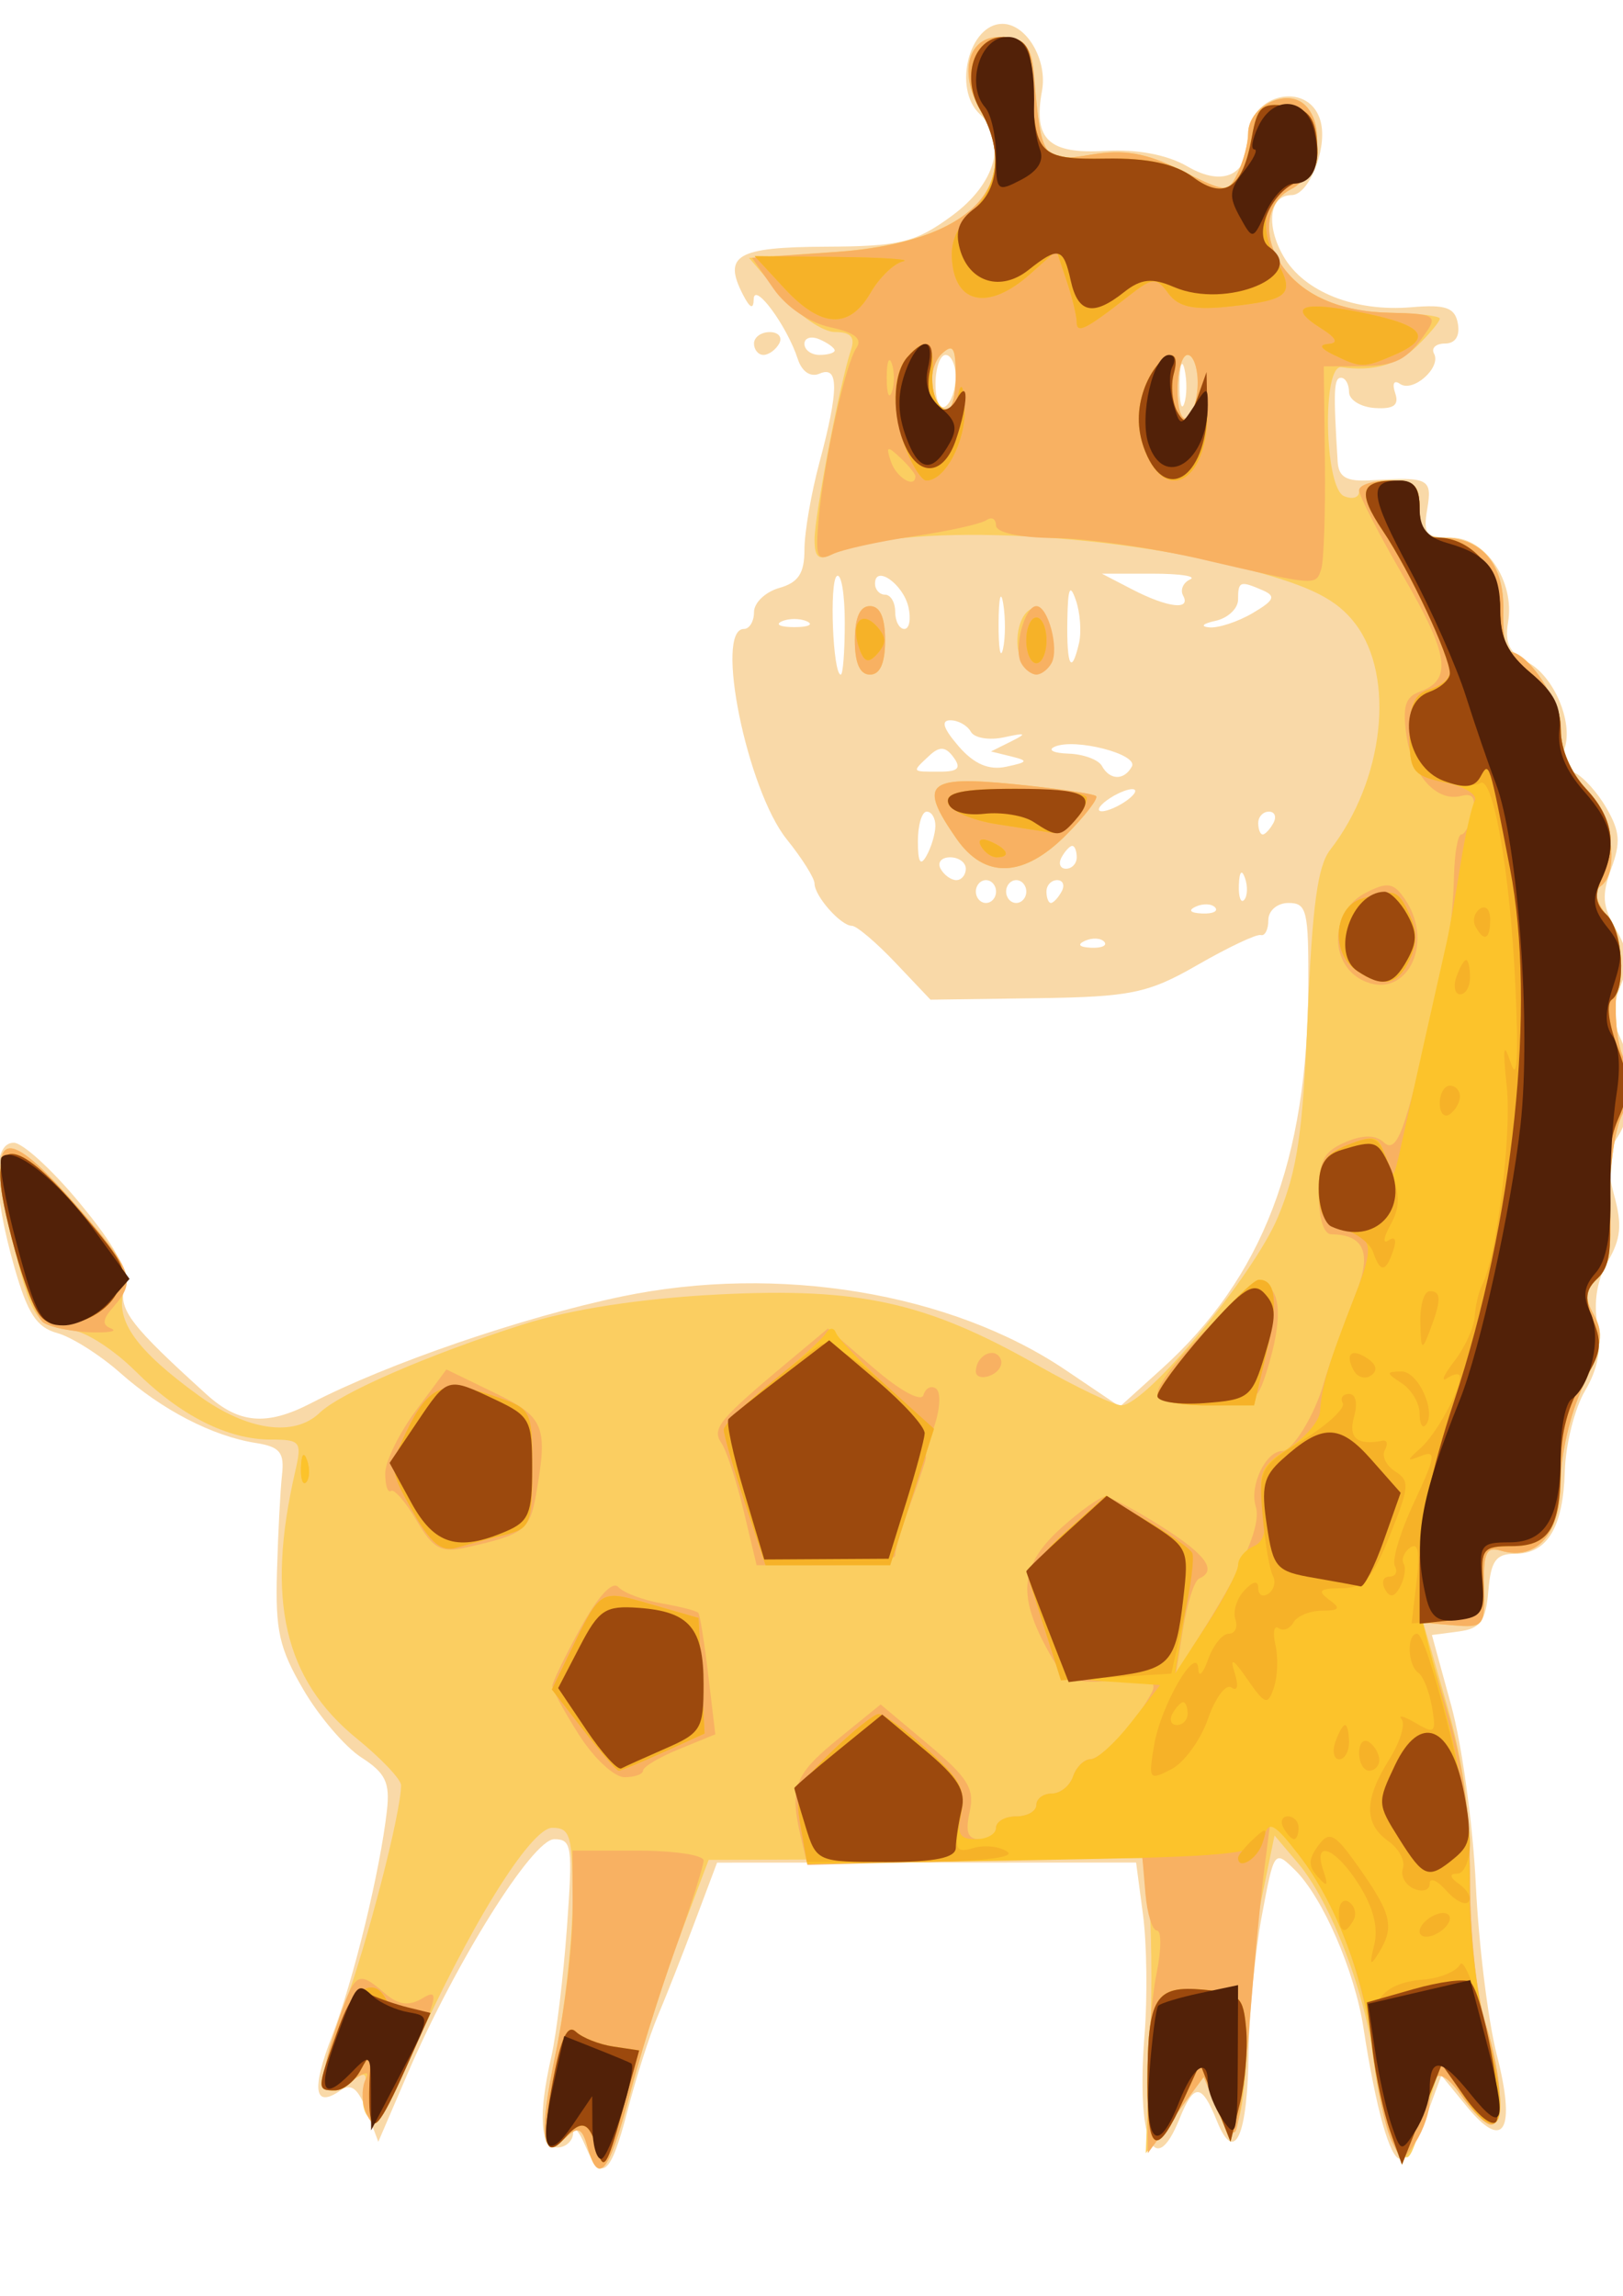 <?xml version="1.0" encoding="UTF-8" standalone="no"?>
<!-- Created with Inkscape (http://www.inkscape.org/) -->

<svg
   xmlns:dc="http://purl.org/dc/elements/1.1/"
   xmlns:cc="http://creativecommons.org/ns#"
   xmlns:rdf="http://www.w3.org/1999/02/22-rdf-syntax-ns#"
   xmlns:svg="http://www.w3.org/2000/svg"
   xmlns="http://www.w3.org/2000/svg"
   xmlns:sodipodi="http://sodipodi.sourceforge.net/DTD/sodipodi-0.dtd"
   xmlns:inkscape="http://www.inkscape.org/namespaces/inkscape"
   width="210mm"
   height="297mm"
   viewBox="0 0 210 297"
   version="1.1"
   id="svg8"
   inkscape:version="0.92.5 (0.92.5+69)"
   sodipodi:docname="girafle.svg">
  <defs
     id="defs2" />
  <sodipodi:namedview
     id="base"
     pagecolor="#ffffff"
     bordercolor="#666666"
     borderopacity="1.0"
     inkscape:pageopacity="0.0"
     inkscape:pageshadow="2"
     inkscape:zoom="1.0074671"
     inkscape:cx="400"
     inkscape:cy="364.14488"
     inkscape:document-units="mm"
     inkscape:current-layer="layer1"
     showgrid="false"
     inkscape:window-width="1299"
     inkscape:window-height="713"
     inkscape:window-x="67"
     inkscape:window-y="27"
     inkscape:window-maximized="1" />
  <g
     inkscape:label="Layer 1"
     inkscape:groupmode="layer"
     id="layer1">
    <g
       id="g1025"
       transform="matrix(1.405,0,0,1.405,-30.158,-20.326)">
      <path
         style="fill:#f9d9a8;stroke-width:0.988"
         d="m 75.32,211.935 c -0.554,-1.301 -1.036,-1.774 -1.071,-1.051 -0.035,0.723 -0.69,1.314 -1.456,1.314 -1.596,0 -1.788,-2.949 -0.546,-8.41 0.46,-2.024 1.102,-7.346 1.427,-11.827 0.545,-7.531 0.457,-8.147 -1.17,-8.147 -1.997,0 -9.117,11.377 -13.489,21.551 l -2.71,6.308 -1.069,-2.834 c -0.78,-2.069 -1.426,-2.585 -2.392,-1.909 -2.45,1.714 -2.726,-0.019 -0.799,-5.012 1.972,-5.108 4.422,-15.165 5.051,-20.732 0.293,-2.594 -0.125,-3.464 -2.354,-4.901 -1.49,-0.961 -3.89,-3.765 -5.331,-6.231 -2.235,-3.823 -2.595,-5.425 -2.44,-10.868 0.1,-3.511 0.309,-7.52 0.464,-8.907 0.233,-2.084 -0.188,-2.597 -2.427,-2.951 -3.967,-0.627 -8.6,-3.022 -12.464,-6.445 -1.87,-1.657 -4.484,-3.31 -5.808,-3.673 -1.899,-0.521 -2.731,-1.798 -3.947,-6.059 -2,-7.011 -2.022,-11.465 -0.057,-11.465 0.816,0 3.537,2.484 6.047,5.519 3.367,4.073 4.44,6.112 4.094,7.781 -0.445,2.145 0.638,3.548 7.622,9.88 2.979,2.701 5.538,2.912 9.624,0.795 7.027,-3.642 19.517,-7.927 28.636,-9.824 14.358,-2.987 30.279,-0.347 40.835,6.771 l 5.005,3.375 3.818,-3.447 c 9.339,-8.43 13.467,-19.197 13.537,-35.305 0.03,-6.933 -0.135,-7.622 -1.824,-7.622 -1.032,0 -1.857,0.701 -1.857,1.577 0,0.867 -0.313,1.487 -0.697,1.377 -0.383,-0.11 -2.995,1.124 -5.805,2.741 -4.562,2.626 -6.15,2.955 -14.86,3.075 l -9.752,0.135 -3.225,-3.401 c -1.774,-1.871 -3.58,-3.401 -4.013,-3.401 -1.021,0 -3.442,-2.74 -3.442,-3.896 0,-0.491 -1.149,-2.32 -2.554,-4.064 -3.664,-4.551 -6.684,-19.373 -3.947,-19.373 0.511,0 0.929,-0.701 0.929,-1.557 0,-0.856 1.045,-1.854 2.322,-2.217 1.768,-0.502 2.322,-1.345 2.322,-3.532 0,-1.58 0.622,-5.195 1.383,-8.033 1.793,-6.689 1.798,-8.946 0.018,-8.172 -0.836,0.363 -1.635,-0.171 -2.016,-1.347 -0.985,-3.045 -4.025,-7.172 -4.057,-5.507 -0.019,0.985 -0.341,0.847 -0.994,-0.423 -1.859,-3.616 -0.558,-4.371 7.593,-4.408 6.881,-0.031 8.287,-0.375 11.656,-2.849 4.061,-2.982 5.14,-6.941 2.554,-9.37 -2.483,-2.332 -0.978,-8.301 2.093,-8.301 2.215,0 4.174,3.319 3.646,6.175 -0.828,4.471 0.615,5.835 5.842,5.521 2.902,-0.174 5.724,0.362 7.562,1.438 3.254,1.905 5.585,0.811 5.585,-2.621 0,-4.261 5.931,-5.375 6.73,-1.265 0.485,2.498 -1.198,6.521 -2.729,6.521 -2.045,0 -2.41,2.768 -0.745,5.644 1.894,3.272 6.562,5.126 11.785,4.68 3.152,-0.269 4.005,0.031 4.269,1.503 0.206,1.153 -0.236,1.84 -1.187,1.84 -0.834,0 -1.287,0.419 -1.007,0.932 0.696,1.274 -1.943,3.617 -3.134,2.783 -0.558,-0.39 -0.742,-0.033 -0.442,0.854 0.376,1.108 -0.135,1.482 -1.867,1.369 -1.311,-0.086 -2.385,-0.747 -2.385,-1.47 -3.6e-4,-0.723 -0.334,-1.314 -0.74,-1.314 -0.665,0 -0.713,1.213 -0.309,7.702 0.092,1.48 0.811,1.877 3.138,1.733 5.253,-0.326 5.587,-0.152 5.113,2.654 -0.389,2.304 -0.119,2.628 2.192,2.628 3.176,0 5.889,4.025 5.253,7.792 -0.322,1.906 0.115,2.812 1.768,3.665 2.426,1.251 4.261,5.519 3.429,7.974 -0.302,0.892 0.088,1.848 0.899,2.2 0.789,0.343 2.12,1.809 2.96,3.259 1.253,2.165 1.333,3.165 0.443,5.597 -0.887,2.425 -0.811,3.43 0.419,5.556 1.207,2.085 1.294,3.112 0.446,5.22 -0.774,1.923 -0.783,3.203 -0.032,4.791 1.388,2.935 1.289,6.749 -0.235,9.109 -0.95,1.471 -1.03,2.797 -0.324,5.4 0.74,2.731 0.619,3.997 -0.585,6.077 -1.003,1.734 -1.328,3.715 -0.955,5.827 0.391,2.212 0.035,4.097 -1.154,6.104 -0.946,1.597 -1.78,4.911 -1.853,7.365 -0.156,5.221 -1.609,7.628 -4.604,7.628 -1.746,0 -2.204,0.641 -2.44,3.417 -0.239,2.809 -0.728,3.474 -2.744,3.738 l -2.453,0.322 1.784,6.512 c 0.981,3.581 1.999,11.003 2.261,16.491 0.262,5.489 1.127,12.514 1.923,15.612 1.8,7.009 0.677,8.987 -2.737,4.82 l -2.358,-2.879 -1.418,3.843 c -0.78,2.114 -1.842,3.843 -2.359,3.843 -0.96,0 -2.246,-4.571 -3.403,-12.09 -0.801,-5.206 -3.747,-11.995 -6.297,-14.508 -1.903,-1.875 -1.93,-1.837 -3.058,4.205 -0.626,3.354 -1.171,8.936 -1.211,12.405 -0.093,7.918 -1.283,10.576 -2.917,6.516 -1.416,-3.518 -2.112,-3.56 -3.461,-0.208 -2.337,5.807 -3.981,1.831 -3.212,-7.77 0.273,-3.41 0.209,-8.369 -0.142,-11.02 l -0.638,-4.82 -19.294,0.003 -19.294,0.003 -2.065,5.494 c -1.136,3.022 -2.668,6.914 -3.406,8.648 -0.737,1.735 -1.984,5.638 -2.77,8.673 -1.569,6.056 -2.414,6.733 -3.939,3.154 z M 123.157,101.178 c -0.309,-0.349 -1.11,-0.387 -1.78,-0.083 -0.741,0.336 -0.521,0.585 0.561,0.635 0.979,0.046 1.528,-0.203 1.219,-0.552 z m 10.216,-3.154 c -0.309,-0.349 -1.11,-0.387 -1.78,-0.083 -0.741,0.336 -0.521,0.585 0.561,0.635 0.979,0.046 1.528,-0.203 1.219,-0.552 z m -20.18,-1.467 c 0,-0.578 -0.418,-1.051 -0.929,-1.051 -0.511,0 -0.929,0.473 -0.929,1.051 0,0.578 0.418,1.051 0.929,1.051 0.511,0 0.929,-0.473 0.929,-1.051 z m 2.786,0 c 0,-0.578 -0.418,-1.051 -0.929,-1.051 -0.511,0 -0.929,0.473 -0.929,1.051 0,0.578 0.418,1.051 0.929,1.051 0.511,0 0.929,-0.473 0.929,-1.051 z m 3.251,0 c 0.316,-0.578 0.131,-1.051 -0.41,-1.051 -0.541,0 -0.984,0.473 -0.984,1.051 0,0.578 0.184,1.051 0.41,1.051 0.225,0 0.668,-0.473 0.984,-1.051 z m 16.887,-1.248 c -0.296,-0.839 -0.517,-0.59 -0.561,0.635 -0.04,1.108 0.179,1.729 0.488,1.38 0.309,-0.349 0.342,-1.256 0.073,-2.015 z m -25.71,-0.854 c 0,-0.578 -0.652,-1.051 -1.448,-1.051 -0.796,0 -1.19,0.473 -0.874,1.051 0.316,0.578 0.967,1.051 1.448,1.051 0.481,0 0.874,-0.473 0.874,-1.051 z m -2.8,-3.942 c 0.007,-0.723 -0.351,-1.314 -0.798,-1.314 -0.447,0 -0.813,1.233 -0.813,2.74 0,1.934 0.235,2.321 0.798,1.314 0.439,-0.784 0.805,-2.018 0.813,-2.74 z m 13.016,2.891 c 0,-0.578 -0.184,-1.051 -0.41,-1.051 -0.225,0 -0.668,0.473 -0.984,1.051 -0.316,0.578 -0.131,1.051 0.41,1.051 0.541,0 0.984,-0.473 0.984,-1.051 z m 18.11,-3.154 c 0.316,-0.578 0.131,-1.051 -0.41,-1.051 -0.541,0 -0.984,0.473 -0.984,1.051 0,0.578 0.184,1.051 0.41,1.051 0.225,0 0.668,-0.473 0.984,-1.051 z m -13.467,-2.103 c 0.766,-0.56 0.975,-1.019 0.464,-1.019 -0.511,0 -1.556,0.459 -2.322,1.019 -0.766,0.56 -0.975,1.019 -0.464,1.019 0.511,0 1.556,-0.459 2.322,-1.019 z m -15.991,-3.955 c -0.732,-0.998 -1.288,-1.031 -2.243,-0.134 -1.62,1.522 -1.66,1.461 0.973,1.461 1.701,0 2.008,-0.321 1.27,-1.327 z m 5.31,-0.077 -1.857,-0.457 1.857,-0.926 c 1.498,-0.747 1.375,-0.82 -0.64,-0.38 -1.373,0.3 -2.756,0.071 -3.073,-0.509 -0.317,-0.58 -1.163,-1.055 -1.881,-1.055 -0.9,0 -0.667,0.74 0.751,2.386 1.412,1.638 2.784,2.231 4.378,1.892 2.023,-0.43 2.083,-0.553 0.464,-0.951 z m 11.116,0.931 c 0.623,-1.141 -5.286,-2.651 -7.119,-1.819 -0.666,0.302 -0.086,0.586 1.288,0.632 1.375,0.046 2.757,0.556 3.073,1.134 0.725,1.327 2.048,1.353 2.757,0.053 z M 99.262,71.79 c 0,-2.636 -0.327,-4.564 -0.728,-4.284 -0.709,0.496 -0.368,9.077 0.361,9.077 0.202,0 0.367,-2.157 0.367,-4.793 z m 14.588,-1.765 c -0.222,-1.308 -0.412,-0.485 -0.423,1.827 -0.01,2.313 0.171,3.383 0.404,2.378 0.232,-1.005 0.241,-2.897 0.019,-4.205 z m 6.985,3.65 c 0.236,-1.021 0.105,-2.795 -0.291,-3.942 -0.548,-1.589 -0.735,-1.146 -0.785,1.857 -0.07,4.224 0.38,5.097 1.076,2.086 z M 95.779,71.681 c -0.638,-0.292 -1.683,-0.292 -2.322,0 -0.638,0.292 -0.116,0.53 1.161,0.53 1.277,0 1.799,-0.239 1.161,-0.53 z m 9.341,-1.334 c -0.489,-2.117 -3.072,-3.918 -3.072,-2.142 0,0.56 0.418,1.018 0.929,1.018 0.511,0 0.929,0.71 0.929,1.577 0,0.867 0.379,1.577 0.842,1.577 0.463,0 0.631,-0.913 0.373,-2.03 z m 31.687,0.582 c 2.005,-1.178 2.184,-1.57 0.959,-2.103 -2.107,-0.915 -2.284,-0.849 -2.284,0.849 0,0.827 -0.94,1.709 -2.09,1.959 -1.162,0.253 -1.415,0.519 -0.571,0.599 0.836,0.079 2.629,-0.508 3.985,-1.305 z m -6.384,-1.616 c -0.289,-0.529 5e-5,-1.201 0.642,-1.494 0.642,-0.293 -0.923,-0.531 -3.477,-0.53 l -4.644,0.002 2.786,1.444 c 3.246,1.682 5.444,1.953 4.693,0.577 z M 109.478,49.187 c 0,-1.122 -0.418,-2.041 -0.929,-2.041 -0.511,0 -0.929,1.211 -0.929,2.69 0,1.526 0.402,2.409 0.929,2.041 0.511,-0.357 0.929,-1.568 0.929,-2.69 z m 21.076,-0.706 c -0.235,-1.023 -0.444,-0.441 -0.463,1.294 -0.019,1.735 0.174,2.572 0.428,1.86 0.254,-0.712 0.27,-2.131 0.034,-3.154 z M 98.333,46.733 c 0,-0.227 -0.627,-0.685 -1.393,-1.018 -0.766,-0.333 -1.393,-0.147 -1.393,0.413 0,0.56 0.627,1.018 1.393,1.018 0.766,0 1.393,-0.186 1.393,-0.413 z m -7.43,-0.638 c 0,-0.578 0.652,-1.051 1.448,-1.051 0.796,0 1.19,0.473 0.874,1.051 -0.316,0.578 -0.967,1.051 -1.448,1.051 -0.481,0 -0.874,-0.473 -0.874,-1.051 z"
         id="path1039"
         inkscape:connector-curvature="0" />
      <path
         style="fill:#fbce61;stroke-width:0.988"
         d="m 75.564,212.143 c -0.488,-1.741 -0.863,-1.915 -1.942,-0.901 -2.333,2.192 -2.6,0.095 -0.983,-7.73 0.865,-4.184 1.567,-10.565 1.56,-14.179 -0.011,-5.872 -0.21,-6.571 -1.875,-6.571 -2.015,0 -7.773,9.315 -12.987,21.005 -1.645,3.689 -3.273,6.118 -3.836,5.724 -0.538,-0.376 -0.779,-1.549 -0.535,-2.606 0.378,-1.634 0.188,-1.74 -1.27,-0.71 -2.929,2.071 -3.109,-0.006 -0.591,-6.844 2.182,-5.927 5.294,-17.969 5.294,-20.486 0,-0.541 -1.827,-2.469 -4.06,-4.285 -6.72,-5.463 -8.411,-12.806 -5.678,-24.652 0.623,-2.702 0.476,-2.891 -2.257,-2.891 -3.981,0 -8.358,-2.216 -12.493,-6.326 -1.901,-1.889 -4.459,-3.56 -5.684,-3.712 -3.461,-0.43 -3.868,-1.038 -5.626,-8.39 -2.408,-10.07 -0.987,-10.916 5.674,-3.376 4.159,4.708 5.085,6.353 4.582,8.145 -0.769,2.743 1.179,5.451 6.917,9.613 4.447,3.225 8.773,3.843 11.122,1.587 1.915,-1.839 9.928,-5.325 18.648,-8.113 4.478,-1.431 10.945,-2.428 18.11,-2.791 12.986,-0.657 19.137,0.71 29.381,6.53 3.562,2.024 7.033,3.679 7.713,3.679 2.231,0 12.179,-11.976 14.408,-17.346 1.788,-4.308 2.282,-7.656 2.737,-18.553 0.423,-10.125 0.916,-13.761 2.069,-15.244 4.966,-6.39 6.028,-15.933 2.318,-20.82 -1.671,-2.201 -3.977,-3.387 -9.519,-4.895 -13.452,-3.661 -32.723,-4.413 -38.659,-1.508 -1.247,0.61 -1.625,0.295 -1.625,-1.354 0,-2.219 2.371,-14.55 3.357,-17.458 0.4,-1.181 -0.014,-1.643 -1.471,-1.643 -1.116,0 -3.354,-1.538 -4.975,-3.417 l -2.947,-3.417 7.894,-0.542 C 110.652,36.822 115.866,31.717 111.723,24.559 c -2.11,-3.646 -0.955,-7.065 2.246,-6.646 1.996,0.261 2.523,0.933 2.729,3.478 0.628,7.779 0.833,8.065 5.244,7.317 3.045,-0.517 5.101,-0.157 8.324,1.457 4.166,2.086 4.305,2.09 5.213,0.171 0.513,-1.085 0.933,-2.696 0.933,-3.581 0,-2.46 3.512,-4.234 5.214,-2.634 1.99,1.87 1.23,6.531 -1.267,7.771 -2.29,1.137 -2.698,4.285 -0.899,6.938 1.919,2.829 5.399,4.358 10.098,4.439 2.475,0.042 4.5,0.286 4.5,0.541 0,0.255 -0.9,1.348 -2,2.427 -1.843,1.809 -4.132,2.471 -7.056,2.042 -1.799,-0.264 -1.577,11.08 0.232,11.866 0.766,0.333 1.393,0.147 1.393,-0.413 0,-0.56 1.254,-1.018 2.786,-1.018 2.353,0 2.786,0.409 2.786,2.628 0,2.045 0.476,2.628 2.144,2.628 3.614,0 5.67,2.481 5.565,6.711 -0.052,2.091 0.203,3.802 0.566,3.802 1.728,0 4.727,4.579 4.727,7.217 0,1.766 0.922,3.911 2.322,5.399 2.399,2.551 3.163,7.698 1.333,8.978 -0.649,0.454 -0.447,1.371 0.587,2.663 1.186,1.484 1.43,3.004 0.986,6.147 -0.342,2.422 -0.136,5.303 0.491,6.86 0.845,2.098 0.809,3.317 -0.162,5.576 -0.684,1.59 -1.135,5.285 -1.003,8.212 0.169,3.76 -0.179,5.713 -1.186,6.66 -1.152,1.082 -1.212,1.728 -0.311,3.36 0.916,1.661 0.744,2.812 -0.973,6.481 -1.213,2.592 -2.086,6.317 -2.085,8.892 0.003,4.751 -2.222,7.294 -5.528,6.315 -1.338,-0.396 -1.609,0.191 -1.53,3.322 0.09,3.616 -0.045,3.791 -2.754,3.562 l -2.849,-0.241 2.153,7.475 c 1.543,5.358 2.153,9.929 2.153,16.141 0,5.016 0.587,10.549 1.393,13.136 1.572,5.043 1.82,9.462 0.532,9.462 -0.474,0 -1.722,-1.238 -2.773,-2.752 -1.746,-2.513 -1.96,-2.581 -2.465,-0.788 -0.304,1.08 -0.973,3.141 -1.487,4.581 -0.882,2.469 -1.005,2.509 -2.169,0.707 -0.679,-1.051 -1.515,-4.358 -1.858,-7.348 -0.73,-6.366 -3.966,-14.885 -7.024,-18.49 l -2.154,-2.54 -1.174,5.694 c -0.646,3.131 -1.221,8.532 -1.279,12.001 -0.058,3.469 -0.442,7.254 -0.855,8.41 -0.7,1.96 -0.833,1.901 -1.98,-0.884 l -1.229,-2.986 -2.671,3.512 -2.671,3.512 0.394,-9.987 c 0.216,-5.493 0.144,-11.607 -0.16,-13.586 l -0.554,-3.599 -19.968,0.08 -19.968,0.08 -2.52,6.672 c -1.386,3.67 -3.432,10.102 -4.547,14.294 -2.097,7.885 -3.056,9.165 -4.094,5.464 z M 131.767,49.713 c 0,-1.411 -0.418,-2.566 -0.929,-2.566 -0.511,0 -0.929,1.447 -0.929,3.216 0,1.876 0.387,2.945 0.929,2.566 0.511,-0.357 0.929,-1.805 0.929,-3.216 z m -22.289,-0.592 c 0,-2.691 -0.234,-3.063 -1.297,-2.064 -0.713,0.67 -1.083,2.147 -0.82,3.283 0.743,3.217 2.118,2.426 2.118,-1.219 z m 0.067,42.564 c -3.528,-5.077 -2.757,-5.81 5.273,-5.017 3.959,0.391 7.374,0.887 7.59,1.102 0.216,0.215 -1.009,1.807 -2.721,3.538 -3.954,3.996 -7.535,4.129 -10.142,0.377 z m -9.355,-18.256 c 0,-2.103 0.464,-3.154 1.393,-3.154 0.929,0 1.393,1.051 1.393,3.154 0,2.103 -0.464,3.154 -1.393,3.154 -0.929,0 -1.393,-1.051 -1.393,-3.154 z m 15.225,1.664 c -0.769,-2.268 0.301,-5.092 1.725,-4.555 0.638,0.241 1.16,1.542 1.16,2.891 0,2.881 -2.068,4.074 -2.885,1.664 z"
         id="path1037"
         inkscape:connector-curvature="0" />
      <path
         style="fill:#f8b162;stroke-width:0.988"
         d="m 75.564,212.143 c -0.488,-1.741 -0.863,-1.915 -1.942,-0.901 -2.333,2.192 -2.6,0.095 -0.983,-7.73 0.865,-4.184 1.567,-10.092 1.56,-13.127 l -0.012,-5.519 h 6.037 c 3.32,0 6.037,0.408 6.037,0.907 0,0.499 -1.171,4.165 -2.602,8.147 -1.431,3.982 -3.378,10.197 -4.326,13.811 -1.808,6.891 -2.76,8.005 -3.767,4.413 z m 74.025,-0.625 c -0.549,-1.161 -1.295,-4.676 -1.657,-7.811 -0.822,-7.106 -3.343,-13.922 -6.794,-18.37 l -2.649,-3.415 -0.621,4.888 c -0.342,2.688 -0.944,9.023 -1.34,14.077 -0.395,5.054 -0.986,9.491 -1.312,9.86 -0.326,0.369 -1.111,-0.615 -1.744,-2.188 l -1.151,-2.859 -2.574,3.512 -2.574,3.512 -0.003,-6.308 c -0.002,-3.469 0.361,-8.082 0.806,-10.25 0.445,-2.168 0.461,-3.942 0.037,-3.942 -0.425,0 -0.903,-1.538 -1.063,-3.417 l -0.291,-3.417 -15.418,0.394 -15.418,0.394 -0.59,-2.496 c -1.086,-4.594 -0.638,-5.801 3.357,-9.049 l 3.973,-3.229 4.382,3.674 c 3.67,3.078 4.291,4.085 3.821,6.205 -0.419,1.888 -0.182,2.531 0.933,2.531 0.822,0 1.494,-0.473 1.494,-1.051 0,-0.578 0.836,-1.051 1.857,-1.051 1.022,0 1.857,-0.473 1.857,-1.051 0,-0.578 0.64,-1.051 1.422,-1.051 0.782,0 1.663,-0.71 1.957,-1.577 0.294,-0.867 1.012,-1.585 1.596,-1.595 1.063,-0.018 4.26,-3.484 5.639,-6.113 0.577,-1.1 -0.192,-1.336 -3.581,-1.1 -3.988,0.278 -4.454,0.043 -6.139,-3.093 -2.649,-4.931 -2.31,-7.634 1.378,-10.964 1.76,-1.59 3.589,-2.891 4.062,-2.891 0.474,0 2.795,1.223 5.158,2.718 4.132,2.614 5.191,4.071 3.501,4.816 -0.438,0.193 -1.1,2.243 -1.471,4.556 l -0.676,4.205 2.638,-4.205 c 3.704,-5.905 5.238,-9.546 4.718,-11.198 -0.599,-1.901 0.928,-5.097 2.436,-5.097 0.971,0 3.028,-3.374 3.845,-6.308 0.377,-1.353 1.706,-5.056 2.97,-8.279 1.442,-3.674 0.737,-5.33 -2.288,-5.371 -0.706,-0.009 -1.161,-1.467 -1.161,-3.722 0,-3.031 0.443,-3.896 2.435,-4.753 1.629,-0.701 2.81,-0.695 3.569,0.017 1.178,1.106 1.998,-1.096 4.295,-11.529 0.572,-2.6 1.272,-5.675 1.554,-6.833 0.282,-1.159 0.552,-3.881 0.599,-6.049 0.047,-2.168 0.351,-3.942 0.674,-3.942 0.324,0 0.793,-0.886 1.043,-1.969 0.327,-1.415 0.031,-1.86 -1.053,-1.58 -2.282,0.589 -4.531,-1.929 -5.05,-5.654 -0.359,-2.582 -0.084,-3.469 1.221,-3.938 3.033,-1.09 2.718,-3.368 -1.458,-10.565 -2.263,-3.901 -4.115,-7.495 -4.115,-7.988 0,-0.492 1.254,-0.895 2.786,-0.895 2.353,0 2.786,0.409 2.786,2.628 0,2.045 0.476,2.628 2.144,2.628 3.614,0 5.67,2.481 5.565,6.711 -0.052,2.091 0.203,3.802 0.566,3.802 1.728,0 4.727,4.579 4.727,7.217 0,1.766 0.922,3.911 2.322,5.399 2.399,2.551 3.163,7.698 1.333,8.978 -0.649,0.454 -0.447,1.371 0.587,2.663 1.186,1.484 1.43,3.004 0.986,6.147 -0.342,2.422 -0.136,5.303 0.491,6.86 0.845,2.098 0.809,3.317 -0.162,5.576 -0.684,1.59 -1.135,5.285 -1.003,8.212 0.169,3.76 -0.179,5.713 -1.186,6.66 -1.152,1.082 -1.212,1.728 -0.311,3.36 0.916,1.661 0.744,2.812 -0.973,6.481 -1.213,2.592 -2.086,6.317 -2.085,8.892 0.003,4.751 -2.222,7.294 -5.528,6.315 -1.338,-0.396 -1.609,0.191 -1.53,3.322 0.091,3.648 -0.025,3.793 -2.867,3.545 l -2.962,-0.258 2.265,7.538 c 1.675,5.576 2.265,9.783 2.265,16.158 0,4.975 0.589,10.51 1.393,13.089 1.572,5.043 1.82,9.462 0.532,9.462 -0.474,0 -1.672,-1.167 -2.663,-2.593 -1.868,-2.688 -2.977,-2.515 -2.977,0.464 0,0.95 -0.572,2.612 -1.271,3.694 -1.235,1.912 -1.299,1.908 -2.269,-0.143 z m -94.553,-2.949 c -0.285,-0.84 -0.228,-2.057 0.126,-2.706 0.395,-0.724 -0.094,-0.657 -1.269,0.173 -2.85,2.015 -3.311,0.541 -1.505,-4.812 1.778,-5.271 1.967,-5.406 4.512,-3.225 1.281,1.098 2.23,1.214 3.524,0.43 1.493,-0.905 1.326,-0.076 -1.07,5.297 -3.005,6.738 -3.491,7.283 -4.318,4.843 z m 19.76,-34.347 c -1.357,-2.137 -2.467,-4.166 -2.467,-4.509 0,-0.343 1.17,-2.751 2.6,-5.352 1.611,-2.929 2.936,-4.361 3.483,-3.763 0.486,0.531 2.281,1.206 3.989,1.501 1.708,0.295 3.228,0.689 3.378,0.875 0.149,0.186 0.562,2.778 0.916,5.759 l 0.645,5.42 -3.326,1.361 c -1.829,0.749 -3.326,1.638 -3.326,1.976 0,0.338 -0.771,0.615 -1.712,0.615 -0.942,0 -2.822,-1.748 -4.179,-3.885 z m 15.155,-20.632 c -0.656,-2.746 -1.579,-5.559 -2.049,-6.249 -0.911,-1.338 -0.24,-2.155 6.174,-7.514 l 3.637,-3.039 4.224,3.65 c 2.401,2.074 4.373,3.146 4.569,2.481 0.189,-0.643 0.71,-0.913 1.158,-0.599 0.455,0.318 0.391,1.828 -0.145,3.423 -0.527,1.57 -0.88,2.854 -0.784,2.854 0.096,0 -0.501,1.832 -1.328,4.071 -0.826,2.239 -1.503,4.486 -1.503,4.994 0,0.508 -2.871,0.923 -6.38,0.923 h -6.38 z m -30.123,0.879 c -1.001,-1.703 -2.061,-2.927 -2.355,-2.722 -0.294,0.206 -0.534,-0.517 -0.534,-1.607 0,-1.089 1.269,-3.691 2.819,-5.781 l 2.819,-3.8 4.411,2.141 c 4.63,2.247 4.959,3.056 3.836,9.412 -0.573,3.245 -1.119,3.657 -6.39,4.831 -2.355,0.524 -3.068,0.141 -4.607,-2.475 z m -10.644,-4.909 c 0.045,-1.225 0.265,-1.474 0.561,-0.635 0.268,0.759 0.235,1.666 -0.073,2.015 -0.309,0.349 -0.528,-0.272 -0.488,-1.38 z m 78.868,-6.763 c 0,-1.829 8.677,-10.582 9.944,-10.031 1.469,0.638 1.533,3.399 0.181,7.79 -0.957,3.106 -1.301,3.311 -5.572,3.311 -2.504,0 -4.553,-0.481 -4.553,-1.069 z m -16.717,-2.056 c 0,-1.425 1.65,-2.31 2.252,-1.208 0.288,0.527 -0.101,1.23 -0.865,1.561 -0.763,0.332 -1.388,0.172 -1.388,-0.353 z m -85.857,-4.482 c -0.676,-0.425 -1.971,-3.874 -2.878,-7.664 -2.401,-10.04 -0.987,-10.918 5.591,-3.472 5.503,6.229 5.888,7.221 3.745,9.647 -1.042,1.18 -1.1,1.68 -0.232,2.022 0.634,0.25 -0.231,0.406 -1.922,0.347 -1.691,-0.059 -3.628,-0.455 -4.305,-0.88 z M 146.859,104.682 c -3.047,-1.587 -2.845,-6.347 0.34,-7.99 2.063,-1.064 2.62,-0.97 3.685,0.62 2.799,4.177 -0.07,9.43 -4.026,7.37 z M 109.545,91.684 c -3.528,-5.077 -2.757,-5.81 5.273,-5.017 3.959,0.391 7.374,0.887 7.59,1.102 0.216,0.215 -1.009,1.807 -2.721,3.538 -3.954,3.996 -7.535,4.129 -10.142,0.377 z m -9.355,-18.256 c 0,-2.103 0.464,-3.154 1.393,-3.154 0.929,0 1.393,1.051 1.393,3.154 0,2.103 -0.464,3.154 -1.393,3.154 -0.929,0 -1.393,-1.051 -1.393,-3.154 z m 15.319,2.093 c -0.726,-1.33 0.318,-5.247 1.398,-5.247 1.08,0 2.124,3.917 1.398,5.247 -0.319,0.583 -0.948,1.061 -1.398,1.061 -0.451,0 -1.08,-0.477 -1.398,-1.061 z m 16.722,-9.536 c -4.597,-1.067 -10.762,-1.958 -13.699,-1.979 -3.117,-0.023 -5.34,-0.503 -5.34,-1.153 0,-0.612 -0.401,-0.833 -0.891,-0.49 -0.49,0.343 -3.52,1.014 -6.733,1.491 -3.213,0.477 -6.57,1.22 -7.459,1.65 -1.406,0.681 -1.569,0.256 -1.253,-3.268 0.477,-5.317 2.457,-14.249 3.491,-15.756 0.562,-0.819 -0.194,-1.407 -2.416,-1.879 -1.905,-0.404 -4.052,-1.86 -5.222,-3.539 l -1.988,-2.852 7.752,-0.542 c 12.174,-0.852 17.368,-5.992 13.248,-13.11 -2.11,-3.646 -0.955,-7.065 2.246,-6.646 1.996,0.261 2.523,0.933 2.729,3.478 0.628,7.779 0.833,8.065 5.244,7.317 3.045,-0.517 5.101,-0.157 8.324,1.457 4.166,2.086 4.305,2.09 5.213,0.171 0.513,-1.085 0.933,-2.696 0.933,-3.581 0,-2.46 3.512,-4.234 5.214,-2.634 1.99,1.87 1.23,6.531 -1.267,7.771 -2.29,1.137 -2.698,4.285 -0.899,6.938 1.915,2.824 5.396,4.358 10.065,4.438 3.905,0.067 4.325,0.283 3.339,1.716 -1.846,2.683 -2.82,3.183 -6.236,3.202 l -3.251,0.017 0.1,8.672 c 0.055,4.769 -0.095,9.263 -0.332,9.986 -0.514,1.567 -0.348,1.58 -10.913,-0.872 z m -26.469,-7.672 c 0,-0.218 -0.636,-0.995 -1.414,-1.726 -1.183,-1.111 -1.318,-1.046 -0.829,0.397 0.5,1.474 2.244,2.506 2.244,1.329 z m 26.004,-8.601 c 0,-1.411 -0.418,-2.566 -0.929,-2.566 -0.511,0 -0.929,1.447 -0.929,3.216 0,1.876 0.387,2.945 0.929,2.566 0.511,-0.357 0.929,-1.805 0.929,-3.216 z m -22.289,-0.592 c 0,-2.691 -0.234,-3.063 -1.297,-2.064 -0.713,0.67 -1.083,2.147 -0.82,3.283 0.743,3.217 2.118,2.426 2.118,-1.219 z m -5.886,-1.185 c -0.258,-0.723 -0.468,-0.131 -0.468,1.314 0,1.446 0.211,2.037 0.468,1.314 0.258,-0.723 0.258,-1.905 0,-2.628 z"
         id="path1035"
         inkscape:connector-curvature="0" />
      <path
         style="fill:#fcc32b;stroke-width:0.988"
         d="m 76.481,212.461 c -0.737,-2.667 -1.429,-2.924 -3.022,-1.121 -1.823,2.063 -2.153,0.406 -1.063,-5.344 0.745,-3.931 1.335,-5.176 2.109,-4.452 0.591,0.553 2.143,1.166 3.448,1.362 l 2.373,0.356 -1.596,5.782 c -1.348,4.884 -1.697,5.414 -2.249,3.417 z m 73.009,-1.767 c -0.598,-1.694 -1.343,-5.243 -1.657,-7.885 -0.751,-6.331 -3.407,-13.234 -6.752,-17.546 -2.272,-2.929 -2.788,-3.198 -3.218,-1.681 -0.46,1.624 -2.623,1.843 -21.283,2.155 l -20.771,0.348 -0.615,-3.483 c -0.55,-3.113 -0.243,-3.844 2.887,-6.879 1.926,-1.868 3.86,-3.414 4.298,-3.435 0.437,-0.022 2.453,1.447 4.479,3.263 2.968,2.661 3.577,3.784 3.134,5.782 -0.442,1.992 -0.181,2.479 1.325,2.479 1.031,0 1.875,-0.473 1.875,-1.051 0,-0.578 0.836,-1.051 1.857,-1.051 1.022,0 1.857,-0.473 1.857,-1.051 0,-0.578 0.64,-1.051 1.422,-1.051 0.782,0 1.663,-0.71 1.957,-1.577 0.294,-0.867 1.024,-1.577 1.621,-1.577 0.598,0 2.282,-1.538 3.743,-3.417 l 2.656,-3.417 -4.599,-0.311 c -4.377,-0.296 -4.659,-0.499 -5.831,-4.205 -0.677,-2.142 -1.405,-4.424 -1.617,-5.072 -0.212,-0.648 1.292,-2.683 3.344,-4.522 l 3.73,-3.344 3.985,2.539 c 2.192,1.396 3.932,3.195 3.867,3.997 -0.065,0.802 -0.43,3.35 -0.811,5.663 l -0.693,4.205 2.901,-4.459 c 1.595,-2.452 2.901,-4.951 2.901,-5.552 0,-0.601 0.637,-1.37 1.415,-1.708 1.023,-0.445 1.269,-1.527 0.887,-3.909 -0.459,-2.864 -0.159,-3.529 2.3,-5.086 1.555,-0.985 2.88,-2.522 2.944,-3.417 0.174,-2.436 0.769,-4.409 3.234,-10.721 1.775,-4.546 1.648,-5.295 -1.028,-6.055 -1.805,-0.513 -2.322,-1.334 -2.322,-3.691 0,-2.412 0.56,-3.252 2.744,-4.114 2.43,-0.959 2.821,-0.82 3.417,1.211 0.627,2.138 0.72,2.08 1.367,-0.86 0.696,-3.162 3.342,-14.982 4.237,-18.923 0.263,-1.156 0.832,-4.348 1.266,-7.093 0.434,-2.745 1.034,-5.441 1.335,-5.992 0.301,-0.551 -0.928,-1.314 -2.73,-1.697 -3.004,-0.638 -3.276,-1 -3.276,-4.357 0,-2.777 0.449,-3.794 1.857,-4.211 1.022,-0.302 1.857,-0.987 1.857,-1.52 0,-1.523 -3.758,-9.488 -6.166,-13.069 -2.386,-3.548 -2.101,-4.638 1.213,-4.638 1.692,0 2.167,0.576 2.167,2.628 0,1.818 0.509,2.628 1.651,2.628 3.134,0 5.779,3.064 5.779,6.695 0,2.583 0.683,3.994 2.786,5.754 1.94,1.624 2.786,3.224 2.786,5.271 0,1.776 0.919,3.916 2.322,5.408 2.462,2.618 2.901,5.221 1.413,8.369 -0.66,1.397 -0.533,2.276 0.464,3.213 1.522,1.43 1.87,6.869 0.501,7.827 -0.516,0.361 -0.311,2.134 0.502,4.336 1.189,3.22 1.198,4.127 0.07,6.686 -0.824,1.87 -1.144,4.862 -0.867,8.12 0.325,3.834 0.068,5.506 -1.002,6.511 -1.155,1.085 -1.235,1.863 -0.405,3.926 0.863,2.144 0.7,3.087 -0.981,5.66 -1.323,2.026 -2.021,4.637 -2.03,7.598 -0.018,5.826 -1.024,7.489 -4.53,7.489 -2.612,0 -2.832,0.272 -2.636,3.241 0.193,2.915 -0.074,3.273 -2.651,3.558 l -2.865,0.317 2.208,8.619 c 1.439,5.617 2.164,11 2.082,15.453 -0.07,3.769 0.629,9.991 1.557,13.875 1.913,8.004 1.176,10.137 -1.965,5.688 l -2.146,-3.04 -1.833,4.617 -1.833,4.617 -1.087,-3.081 z m -22.352,-4.479 c 0.018,-7.867 0.683,-8.963 5.188,-8.545 3.306,0.306 3.645,0.623 3.904,3.643 0.156,1.819 -0.105,4.894 -0.581,6.833 l -0.864,3.526 -1.401,-3.601 -1.401,-3.601 -1.495,3.272 c -2.503,5.478 -3.366,5.084 -3.351,-1.526 z m -71.633,2.566 c -0.059,-0.723 -0.047,-2.26 0.026,-3.417 0.122,-1.932 0.052,-1.953 -0.868,-0.263 -0.551,1.012 -1.607,1.84 -2.348,1.84 -1.677,0 -1.674,-0.083 0.147,-5.235 1.436,-4.062 3.334,-5.389 4.543,-3.175 0.316,0.578 1.392,1.051 2.392,1.051 1.734,0 1.709,0.244 -0.535,5.256 -2.404,5.37 -3.168,6.267 -3.357,3.942 z m 19.686,-35.017 -2.902,-3.742 1.636,-3.354 c 2.91,-5.967 2.726,-5.857 7.487,-4.487 l 4.384,1.261 0.277,5.321 0.277,5.321 -3.778,1.711 c -2.078,0.941 -3.935,1.711 -4.127,1.711 -0.192,0 -1.655,-1.684 -3.252,-3.742 z m 14.85,-21.003 c -1.058,-3.202 -1.924,-6.197 -1.924,-6.655 0,-0.458 1.985,-2.427 4.411,-4.374 2.426,-1.947 4.674,-3.973 4.996,-4.502 0.328,-0.54 0.735,-0.555 0.929,-0.036 0.19,0.509 2.294,2.715 4.676,4.902 l 4.332,3.977 -2.01,6.254 -2.01,6.254 -5.738,9.4e-4 -5.738,9.4e-4 -1.924,-5.821 z m -30.58,0.845 c -2.129,-3.809 -2.145,-4.002 -0.58,-7.291 2.033,-4.272 3.465,-4.873 7.972,-3.345 3.604,1.222 3.618,1.248 3.618,6.711 0,5.129 -0.166,5.525 -2.554,6.116 -1.405,0.347 -3.39,0.877 -4.411,1.177 -1.396,0.41 -2.4,-0.427 -4.045,-3.368 z m -10.277,-4.048 c 0.045,-1.225 0.265,-1.474 0.561,-0.635 0.268,0.759 0.235,1.666 -0.073,2.015 -0.309,0.349 -0.528,-0.272 -0.488,-1.38 z m 78.868,-6.607 c 0,-1.153 8.342,-10.651 9.355,-10.651 1.567,0 1.781,2.113 0.683,6.759 l -1.135,4.805 h -4.451 c -2.448,0 -4.451,-0.411 -4.451,-0.913 z M 23.764,132.541 c -0.793,-2.243 -1.729,-5.816 -2.082,-7.941 -0.935,-5.645 1.619,-5.126 7.235,1.47 4.248,4.989 4.455,5.481 3.207,7.622 -0.771,1.322 -2.514,2.424 -4.127,2.608 -2.475,0.283 -2.956,-0.144 -4.233,-3.758 z M 146.395,103.832 c -2.394,-1.578 -2.095,-5.836 0.464,-6.612 3.083,-0.935 3.326,-0.856 4.411,1.44 0.706,1.494 0.706,2.711 0,4.205 -1.098,2.322 -2.422,2.585 -4.876,0.967 z M 111.806,92.364 c -0.325,-0.596 0.048,-0.772 0.874,-0.413 1.609,0.699 1.903,1.452 0.567,1.452 -0.481,0 -1.129,-0.468 -1.441,-1.039 z m 1.459,-2.01 c -2.259,-0.347 -4.279,-1.222 -4.489,-1.945 -0.281,-0.968 1.35,-1.314 6.197,-1.314 3.618,0 6.578,0.378 6.578,0.841 0,1.28 -2.103,3.384 -3.204,3.206 -0.536,-0.087 -2.823,-0.442 -5.082,-0.788 z M 100.571,74.085 c -0.787,-2.321 0.26,-3.506 1.679,-1.9 0.838,0.948 0.841,1.536 0.015,2.471 -0.826,0.935 -1.229,0.799 -1.694,-0.571 z m 15.408,-0.656 c 0,-1.156 0.418,-2.103 0.929,-2.103 0.511,0 0.929,0.946 0.929,2.103 0,1.156 -0.418,2.103 -0.929,2.103 -0.511,0 -0.929,-0.946 -0.929,-2.103 z M 104.983,56.033 c -1.39,-3.452 -1.374,-7.079 0.037,-8.676 1.753,-1.984 2.5,-1.494 2.311,1.515 -0.2,3.184 1.772,4.606 2.426,1.75 0.245,-1.071 0.482,-0.442 0.542,1.444 0.099,3.065 -1.8,6.646 -3.524,6.646 -0.392,0 -1.198,-1.205 -1.791,-2.678 z m 21.954,0.007 c -0.717,-1.782 -0.788,-3.59 -0.212,-5.433 1.005,-3.219 3.701,-4.876 2.839,-1.745 -0.297,1.08 -0.154,2.662 0.319,3.516 0.701,1.265 1.029,1.071 1.777,-1.051 0.869,-2.464 0.921,-2.404 0.976,1.129 0.097,6.159 -3.702,8.548 -5.7,3.585 z m 17.367,-8.894 c -1.268,-0.617 -1.415,-0.939 -0.464,-1.015 0.923,-0.074 0.678,-0.56 -0.726,-1.443 -3.221,-2.024 -1.699,-2.558 3.973,-1.394 5.59,1.147 6.399,2.297 2.729,3.877 -2.755,1.186 -3.023,1.184 -5.512,-0.026 z m -23.683,-3.023 c 0,-0.575 -0.419,-2.292 -0.931,-3.816 l -0.931,-2.771 -2.445,2.177 c -3.509,3.125 -6.505,2.868 -7.092,-0.609 -0.343,-2.033 0.129,-3.415 1.749,-5.114 2.572,-2.698 2.826,-5.844 0.761,-9.413 -1.905,-3.292 -0.35,-7.157 2.683,-6.668 1.638,0.264 2.045,1.062 2.123,4.162 0.167,6.643 0.606,7.096 6.783,6.996 3.812,-0.061 6.353,0.48 8.005,1.706 2.928,2.172 4.588,1.041 5.424,-3.696 0.487,-2.755 0.923,-3.155 3.13,-2.867 2.017,0.263 2.627,0.951 2.858,3.224 0.231,2.269 -0.202,3.104 -2.011,3.883 -2.819,1.213 -3.472,3.992 -1.689,7.189 1.708,3.065 1.18,3.581 -4.271,4.174 -3.344,0.364 -4.777,0.064 -5.697,-1.191 -1.12,-1.528 -1.446,-1.507 -3.679,0.241 -3.938,3.083 -4.771,3.501 -4.771,2.393 z m -26.907,-3.098 -2.743,-2.968 7.584,0.072 c 4.171,0.039 6.904,0.22 6.073,0.401 -0.831,0.181 -2.179,1.484 -2.996,2.896 -1.954,3.376 -4.548,3.245 -7.918,-0.401 z"
         id="path1033"
         inkscape:connector-curvature="0" />
      <path
         style="fill:#f6b228;stroke-width:0.988"
         d="m 76.481,212.461 c -0.737,-2.667 -1.429,-2.924 -3.022,-1.121 -1.823,2.063 -2.153,0.406 -1.063,-5.344 0.745,-3.931 1.335,-5.176 2.109,-4.452 0.591,0.553 2.143,1.166 3.448,1.362 l 2.373,0.356 -1.596,5.782 c -1.348,4.884 -1.697,5.414 -2.249,3.417 z m 73.052,-1.639 c -0.574,-1.624 -1.304,-4.794 -1.622,-7.045 -0.677,-4.791 0.597,-6.711 4.676,-7.045 1.49,-0.122 2.994,-0.745 3.343,-1.383 0.631,-1.157 3.699,9.604 3.699,12.976 0,2.599 -1.451,2.162 -3.524,-1.06 l -1.822,-2.831 -1.853,4.671 -1.853,4.671 z m -22.395,-4.607 c 0.018,-7.867 0.683,-8.963 5.188,-8.545 3.306,0.306 3.645,0.623 3.904,3.643 0.156,1.819 -0.105,4.894 -0.581,6.833 l -0.864,3.526 -1.401,-3.601 -1.401,-3.601 -1.495,3.272 c -2.503,5.478 -3.366,5.084 -3.351,-1.526 z m -71.633,2.566 c -0.059,-0.723 -0.047,-2.26 0.026,-3.417 0.122,-1.932 0.052,-1.953 -0.868,-0.263 -0.551,1.012 -1.607,1.84 -2.348,1.84 -1.677,0 -1.674,-0.083 0.147,-5.235 1.436,-4.062 3.334,-5.389 4.543,-3.175 0.316,0.578 1.392,1.051 2.392,1.051 1.734,0 1.709,0.244 -0.535,5.256 -2.404,5.37 -3.168,6.267 -3.357,3.942 z M 148.022,193.537 c 0.389,-1.566 -0.083,-3.432 -1.395,-5.519 -2.158,-3.43 -4.293,-4.281 -3.294,-1.313 0.485,1.441 0.374,1.565 -0.511,0.57 -0.888,-0.997 -0.876,-1.616 0.052,-2.882 1.032,-1.407 1.524,-1.127 3.861,2.203 2.907,4.141 3.164,5.324 1.675,7.732 -0.763,1.234 -0.848,1.063 -0.387,-0.789 z m 4.177,-1.234 c 0,-0.498 0.627,-1.178 1.393,-1.511 0.766,-0.333 1.393,-0.198 1.393,0.301 0,0.498 -0.627,1.178 -1.393,1.511 -0.766,0.333 -1.393,0.198 -1.393,-0.301 z m -7.43,-1.718 c 0,-0.901 0.425,-1.342 0.944,-0.979 0.519,0.363 0.703,1.101 0.41,1.639 -0.796,1.458 -1.353,1.186 -1.353,-0.66 z m 9.862,-2.066 c -0.827,-0.936 -1.504,-1.21 -1.504,-0.609 0,0.601 -0.651,0.811 -1.446,0.465 -0.796,-0.346 -1.255,-1.193 -1.021,-1.882 0.234,-0.69 -0.369,-1.815 -1.34,-2.501 -2.255,-1.594 -2.236,-3.836 0.065,-7.494 1.007,-1.6 1.529,-3.275 1.161,-3.721 -0.368,-0.447 0.21,-0.296 1.284,0.336 1.767,1.039 1.911,0.9 1.514,-1.45 -0.241,-1.429 -0.807,-2.855 -1.257,-3.17 -1.002,-0.701 -1.091,-3.602 -0.111,-3.602 0.925,0 4.865,15.59 4.865,19.248 0,1.556 -0.522,2.836 -1.161,2.845 -0.786,0.011 -0.72,0.332 0.205,0.994 0.751,0.538 1.115,1.263 0.807,1.611 -0.307,0.348 -1.236,-0.133 -2.063,-1.069 z m -59.453,-6.001 c -0.532,-3.009 -0.2,-3.786 2.902,-6.794 1.926,-1.868 3.86,-3.414 4.298,-3.435 0.437,-0.022 2.444,1.439 4.46,3.246 3.24,2.905 3.593,3.653 3.048,6.461 -0.545,2.809 -0.402,3.112 1.242,2.625 1.022,-0.303 2.427,-0.142 3.122,0.356 0.754,0.541 -2.714,0.913 -8.604,0.922 l -9.868,0.016 z m 40.303,3.001 c 0,-0.218 0.636,-0.995 1.414,-1.726 1.183,-1.111 1.319,-1.046 0.829,0.397 -0.5,1.474 -2.244,2.506 -2.244,1.329 z m 4.179,-2.757 c -0.316,-0.578 -0.131,-1.051 0.41,-1.051 0.541,0 0.984,0.473 0.984,1.051 0,0.578 -0.184,1.051 -0.41,1.051 -0.225,0 -0.668,-0.473 -0.984,-1.051 z m -11.899,-7.66 c 0.631,-3.684 3.966,-9.376 4.064,-6.937 0.032,0.801 0.437,0.391 0.899,-0.909 0.462,-1.301 1.316,-2.365 1.898,-2.365 0.582,0 0.857,-0.594 0.611,-1.32 -0.246,-0.726 0.127,-1.927 0.829,-2.67 0.823,-0.87 1.277,-0.939 1.277,-0.195 0,0.635 0.425,0.858 0.944,0.494 0.519,-0.363 0.698,-1.11 0.398,-1.66 -0.3,-0.55 -0.72,-3.014 -0.933,-5.475 -0.377,-4.361 -0.282,-4.54 3.724,-7.017 2.261,-1.398 3.903,-2.923 3.649,-3.388 -0.254,-0.465 0.009,-0.846 0.584,-0.846 0.623,0 0.808,0.849 0.457,2.103 -0.549,1.96 0.286,2.661 2.623,2.201 0.421,-0.083 0.517,0.305 0.213,0.862 -0.304,0.557 0.123,1.441 0.949,1.964 1.36,0.862 1.316,1.414 -0.468,5.847 -1.639,4.073 -2.395,4.898 -4.501,4.911 -1.975,0.013 -2.225,0.24 -1.138,1.035 1.133,0.829 1.013,1.022 -0.642,1.035 -1.119,0.008 -2.297,0.497 -2.618,1.085 -0.321,0.588 -0.933,0.824 -1.361,0.524 -0.428,-0.299 -0.561,0.396 -0.296,1.544 0.265,1.149 0.2,2.92 -0.144,3.937 -0.561,1.655 -0.817,1.574 -2.439,-0.773 -1.317,-1.906 -1.639,-2.072 -1.178,-0.609 0.389,1.234 0.275,1.761 -0.295,1.362 -0.511,-0.358 -1.481,0.94 -2.155,2.885 -0.674,1.944 -2.194,4.035 -3.377,4.645 -2.055,1.06 -2.126,0.958 -1.574,-2.269 z m 3.077,-2.853 c 0,-0.578 -0.184,-1.051 -0.41,-1.051 -0.225,0 -0.668,0.473 -0.984,1.051 -0.316,0.578 -0.131,1.051 0.41,1.051 0.541,0 0.984,-0.473 0.984,-1.051 z m -55.647,1.515 -2.902,-3.742 1.636,-3.354 c 2.91,-5.967 2.726,-5.857 7.487,-4.487 l 4.384,1.261 0.277,5.321 0.277,5.321 -3.778,1.711 c -2.078,0.941 -3.935,1.711 -4.127,1.711 -0.192,0 -1.655,-1.684 -3.252,-3.742 z m 71.436,2.103 c 0,-0.901 0.418,-1.347 0.929,-0.989 0.511,0.357 0.929,1.095 0.929,1.639 0,0.544 -0.418,0.989 -0.929,0.989 -0.511,0 -0.929,-0.738 -0.929,-1.639 z m -2.193,-0.989 c 0.294,-0.867 0.699,-1.577 0.9,-1.577 0.201,0 0.365,0.71 0.365,1.577 0,0.867 -0.405,1.577 -0.9,1.577 -0.495,0 -0.659,-0.71 -0.365,-1.577 z m -26.527,-9.679 c -0.694,-2.193 -1.435,-4.518 -1.647,-5.166 -0.212,-0.648 1.277,-2.67 3.311,-4.493 l 3.697,-3.315 3.79,2.236 c 2.085,1.23 3.974,2.572 4.198,2.983 0.224,0.411 -0.117,3.082 -0.758,5.936 l -1.166,5.189 -5.082,0.308 -5.082,0.308 z m 34.015,-5.108 c 0.319,-2.676 0.142,-3.64 -0.575,-3.138 -0.569,0.398 -0.846,1.068 -0.616,1.49 0.23,0.421 0.08,1.385 -0.333,2.142 -0.528,0.966 -0.941,1.03 -1.387,0.213 -0.349,-0.64 -0.168,-1.164 0.403,-1.164 0.571,0 0.8,-0.437 0.508,-0.972 -0.292,-0.534 0.508,-3.182 1.777,-5.883 1.942,-4.134 2.054,-4.812 0.708,-4.282 -1.435,0.565 -1.448,0.494 -0.126,-0.687 1.438,-1.285 3.634,-5.253 3.634,-6.566 0,-0.361 -0.522,-0.311 -1.161,0.112 -0.638,0.423 -0.359,-0.266 0.621,-1.53 0.98,-1.264 1.835,-3.128 1.901,-4.141 0.066,-1.014 0.367,-2.308 0.669,-2.876 1.332,-2.503 2.746,-13.8 2.285,-18.242 -0.388,-3.735 -0.304,-4.256 0.362,-2.24 0.598,1.811 0.731,-0.403 0.426,-7.116 -0.471,-10.38 -2.061,-19.469 -3.258,-18.632 -0.399,0.279 -2.023,0.214 -3.608,-0.144 -2.558,-0.579 -2.882,-1.061 -2.882,-4.299 0,-2.762 0.45,-3.78 1.857,-4.196 1.022,-0.302 1.857,-0.987 1.857,-1.52 0,-1.523 -3.758,-9.488 -6.166,-13.069 -2.386,-3.548 -2.101,-4.638 1.213,-4.638 1.692,0 2.167,0.576 2.167,2.628 0,1.818 0.509,2.628 1.651,2.628 3.134,0 5.779,3.064 5.779,6.695 0,2.583 0.683,3.994 2.786,5.754 1.94,1.624 2.786,3.224 2.786,5.271 0,1.776 0.919,3.916 2.322,5.408 2.462,2.618 2.901,5.221 1.413,8.369 -0.66,1.397 -0.533,2.276 0.464,3.213 1.522,1.43 1.87,6.869 0.501,7.827 -0.516,0.361 -0.311,2.134 0.502,4.336 1.189,3.22 1.198,4.127 0.07,6.686 -0.824,1.87 -1.144,4.862 -0.867,8.12 0.325,3.834 0.068,5.506 -1.002,6.511 -1.155,1.085 -1.235,1.863 -0.405,3.926 0.863,2.144 0.7,3.087 -0.981,5.66 -1.323,2.026 -2.021,4.637 -2.03,7.598 -0.018,5.826 -1.024,7.489 -4.53,7.489 -2.612,0 -2.832,0.272 -2.636,3.241 0.2,3.023 -0.014,3.263 -3.173,3.561 l -3.387,0.32 0.46,-3.862 z m -61.88,-7.33 c -1.058,-3.202 -1.924,-6.197 -1.924,-6.655 0,-0.716 5.719,-5.723 8.948,-7.834 0.58,-0.379 3.16,1.209 5.733,3.528 l 4.68,4.218 -2.018,6.281 -2.018,6.281 -5.738,9.4e-4 -5.738,9.4e-4 z m -30.58,0.845 c -2.129,-3.809 -2.145,-4.002 -0.58,-7.291 2.033,-4.272 3.465,-4.873 7.972,-3.345 3.604,1.222 3.618,1.248 3.618,6.711 0,5.129 -0.166,5.525 -2.554,6.116 -1.405,0.347 -3.39,0.877 -4.411,1.177 -1.396,0.41 -2.4,-0.427 -4.045,-3.368 z m 92.738,-8.989 c 0,-0.935 -0.731,-2.182 -1.625,-2.771 -1.483,-0.977 -1.488,-1.074 -0.063,-1.104 1.559,-0.032 3.278,3.775 2.237,4.953 -0.302,0.342 -0.549,-0.143 -0.549,-1.078 z m -24.147,-1.666 c 0,-1.153 8.342,-10.651 9.355,-10.651 1.567,0 1.781,2.113 0.683,6.759 l -1.135,4.805 h -4.451 c -2.448,0 -4.451,-0.411 -4.451,-0.913 z m 18.081,-2.294 c -0.853,-1.562 -0.175,-2.115 1.316,-1.073 0.798,0.559 0.893,1.1 0.269,1.537 -0.53,0.371 -1.243,0.162 -1.585,-0.464 z m 6.131,-4.415 c -0.036,-1.59 0.353,-2.891 0.863,-2.891 1.09,0 1.09,0.808 0,3.679 -0.707,1.863 -0.806,1.773 -0.863,-0.788 z m -128.5,-3.702 c -0.793,-2.243 -1.729,-5.816 -2.082,-7.941 -0.935,-5.645 1.619,-5.126 7.235,1.47 4.248,4.989 4.455,5.481 3.207,7.622 -0.771,1.322 -2.514,2.424 -4.127,2.608 -2.475,0.283 -2.956,-0.144 -4.233,-3.758 z M 147.924,129.767 c -0.276,-0.815 -1.517,-1.77 -2.757,-2.123 -1.735,-0.493 -2.255,-1.339 -2.255,-3.672 0,-2.402 0.561,-3.252 2.705,-4.098 2.503,-0.988 2.792,-0.83 3.872,2.12 0.931,2.543 0.933,3.611 0.013,5.28 -0.642,1.163 -0.716,1.785 -0.167,1.402 0.603,-0.422 0.772,-0.056 0.434,0.941 -0.686,2.023 -1.195,2.064 -1.844,0.149 z m 6.133,-13.7 c 0,-0.901 0.418,-1.639 0.929,-1.639 0.511,0 0.929,0.445 0.929,0.989 0,0.544 -0.418,1.282 -0.929,1.639 -0.511,0.357 -0.929,-0.088 -0.929,-0.989 z m 1.522,-11.626 c 0.294,-0.867 0.699,-1.577 0.9,-1.577 0.201,0 0.365,0.71 0.365,1.577 0,0.867 -0.405,1.577 -0.9,1.577 -0.495,0 -0.659,-0.71 -0.365,-1.577 z m -9.184,-0.61 c -2.394,-1.578 -2.095,-5.836 0.464,-6.612 3.083,-0.935 3.326,-0.856 4.411,1.44 0.706,1.494 0.706,2.711 0,4.205 -1.098,2.322 -2.422,2.585 -4.876,0.967 z m 10.952,-4.048 c -0.294,-0.538 -0.11,-1.276 0.41,-1.639 0.519,-0.363 0.944,0.077 0.944,0.979 0,1.847 -0.557,2.119 -1.353,0.66 z m -45.541,-7.42 c -0.325,-0.596 0.048,-0.772 0.874,-0.413 1.609,0.699 1.903,1.452 0.567,1.452 -0.481,0 -1.129,-0.468 -1.441,-1.039 z m 1.459,-2.01 c -2.259,-0.347 -4.279,-1.222 -4.489,-1.945 -0.281,-0.968 1.35,-1.314 6.197,-1.314 3.618,0 6.578,0.378 6.578,0.841 0,1.28 -2.103,3.384 -3.204,3.206 -0.536,-0.087 -2.823,-0.442 -5.082,-0.788 z M 100.571,74.085 c -0.787,-2.321 0.26,-3.506 1.679,-1.9 0.838,0.948 0.841,1.536 0.015,2.471 -0.826,0.935 -1.229,0.799 -1.694,-0.571 z m 15.408,-0.656 c 0,-1.156 0.418,-2.103 0.929,-2.103 0.511,0 0.929,0.946 0.929,2.103 0,1.156 -0.418,2.103 -0.929,2.103 -0.511,0 -0.929,-0.946 -0.929,-2.103 z M 104.983,56.033 c -1.39,-3.452 -1.374,-7.079 0.037,-8.676 1.753,-1.984 2.5,-1.494 2.311,1.515 -0.2,3.184 1.772,4.606 2.426,1.75 0.245,-1.071 0.482,-0.442 0.542,1.444 0.099,3.065 -1.8,6.646 -3.524,6.646 -0.392,0 -1.198,-1.205 -1.791,-2.678 z m 21.954,0.007 c -0.717,-1.782 -0.788,-3.59 -0.212,-5.433 1.005,-3.219 3.701,-4.876 2.839,-1.745 -0.297,1.08 -0.154,2.662 0.319,3.516 0.701,1.265 1.029,1.071 1.777,-1.051 0.869,-2.464 0.921,-2.404 0.976,1.129 0.097,6.159 -3.702,8.548 -5.7,3.585 z m 17.367,-8.894 c -1.268,-0.617 -1.415,-0.939 -0.464,-1.015 0.923,-0.074 0.678,-0.56 -0.726,-1.443 -3.221,-2.024 -1.699,-2.558 3.973,-1.394 5.59,1.147 6.399,2.297 2.729,3.877 -2.755,1.186 -3.023,1.184 -5.512,-0.026 z m -23.683,-3.023 c 0,-0.575 -0.419,-2.292 -0.931,-3.816 l -0.931,-2.771 -2.445,2.177 c -3.509,3.125 -6.505,2.868 -7.092,-0.609 -0.343,-2.033 0.129,-3.415 1.749,-5.114 2.572,-2.698 2.826,-5.844 0.761,-9.413 -1.905,-3.292 -0.35,-7.157 2.683,-6.668 1.638,0.264 2.045,1.062 2.123,4.162 0.167,6.643 0.606,7.096 6.783,6.996 3.812,-0.061 6.353,0.48 8.005,1.706 2.928,2.172 4.588,1.041 5.424,-3.696 0.487,-2.755 0.923,-3.155 3.13,-2.867 2.017,0.263 2.627,0.951 2.858,3.224 0.231,2.269 -0.202,3.104 -2.011,3.883 -2.819,1.213 -3.472,3.992 -1.689,7.189 1.708,3.065 1.18,3.581 -4.271,4.174 -3.344,0.364 -4.777,0.064 -5.697,-1.191 -1.12,-1.528 -1.446,-1.507 -3.679,0.241 -3.938,3.083 -4.771,3.501 -4.771,2.393 z m -26.907,-3.098 -2.743,-2.968 7.584,0.072 c 4.171,0.039 6.904,0.22 6.073,0.401 -0.831,0.181 -2.179,1.484 -2.996,2.896 -1.954,3.376 -4.548,3.245 -7.918,-0.401 z"
         id="path1031"
         inkscape:connector-curvature="0" />
      <path
         style="fill:#9c490d;stroke-width:0.988"
         d="m 76.481,212.461 c -0.737,-2.667 -1.429,-2.924 -3.022,-1.121 -1.823,2.063 -2.153,0.406 -1.063,-5.344 0.745,-3.931 1.335,-5.176 2.109,-4.452 0.591,0.553 2.143,1.166 3.448,1.362 l 2.373,0.356 -1.596,5.782 c -1.348,4.884 -1.697,5.414 -2.249,3.417 z m 73.009,-1.767 c -0.598,-1.694 -1.326,-5.054 -1.618,-7.466 l -0.531,-4.386 4.334,-1.235 c 2.384,-0.679 4.702,-0.978 5.152,-0.663 1.164,0.814 3.24,11.956 2.403,12.895 -0.383,0.43 -1.662,-0.586 -2.843,-2.258 l -2.146,-3.04 -1.833,4.617 -1.833,4.617 z m -22.352,-4.479 c 0.018,-7.867 0.683,-8.963 5.188,-8.545 3.306,0.306 3.645,0.623 3.904,3.643 0.156,1.819 -0.105,4.894 -0.581,6.833 l -0.864,3.526 -1.401,-3.601 -1.401,-3.601 -1.495,3.272 c -2.503,5.478 -3.366,5.084 -3.351,-1.526 z m -71.633,2.566 c -0.059,-0.723 -0.047,-2.26 0.026,-3.417 0.122,-1.932 0.052,-1.953 -0.868,-0.263 -0.551,1.012 -1.607,1.84 -2.348,1.84 -1.679,0 -1.676,-0.077 0.168,-5.295 1.151,-3.256 1.876,-4.113 3.018,-3.566 0.827,0.396 2.428,0.948 3.557,1.226 l 2.054,0.505 -2.302,5.142 c -2.355,5.261 -3.118,6.144 -3.306,3.827 z M 150.294,183.738 c -1.989,-3.162 -1.997,-3.301 -0.365,-6.731 2.309,-4.853 5.181,-3.682 6.376,2.6 0.734,3.857 0.609,4.701 -0.874,5.929 -2.418,2.001 -2.84,1.854 -5.137,-1.797 z m -54.657,-1.133 c -0.561,-1.821 -1.02,-3.396 -1.02,-3.501 0,-0.105 1.821,-1.671 4.047,-3.48 l 4.047,-3.29 3.92,3.264 c 3.05,2.539 3.804,3.755 3.395,5.477 -0.289,1.217 -0.531,2.805 -0.538,3.528 -0.009,0.923 -1.921,1.314 -6.423,1.314 -6.355,0 -6.419,-0.029 -7.43,-3.311 z m -20.168,-8.848 -2.601,-3.86 1.983,-3.817 c 1.769,-3.405 2.355,-3.791 5.423,-3.57 4.688,0.337 5.985,1.86 5.985,7.029 0,4.103 -0.228,4.491 -3.483,5.911 -1.915,0.836 -3.758,1.666 -4.095,1.844 -0.336,0.178 -1.782,-1.413 -3.213,-3.536 z M 117.929,164.356 c -1.072,-2.744 -1.95,-5.087 -1.95,-5.205 0,-0.119 1.666,-1.732 3.703,-3.585 l 3.703,-3.369 3.795,2.404 c 3.733,2.366 3.786,2.48 3.253,7.093 -0.675,5.848 -1.226,6.461 -6.387,7.12 l -4.168,0.532 z m 34.271,-5.824 c 0,-3.618 1.063,-8.658 3.175,-15.047 5.502,-16.65 7.583,-36.45 5.154,-49.03 -1.919,-9.94 -1.92,-9.941 -2.712,-8.49 -0.561,1.027 -1.448,1.128 -3.419,0.39 -3.457,-1.296 -4.39,-7.073 -1.321,-8.176 1.051,-0.377 1.91,-1.146 1.91,-1.709 0,-1.567 -3.721,-9.485 -6.166,-13.121 -2.386,-3.548 -2.101,-4.638 1.213,-4.638 1.692,0 2.167,0.576 2.167,2.628 0,1.818 0.509,2.628 1.651,2.628 3.134,0 5.779,3.064 5.779,6.695 0,2.583 0.683,3.994 2.786,5.754 1.94,1.624 2.786,3.224 2.786,5.271 0,1.776 0.919,3.916 2.322,5.408 2.462,2.618 2.901,5.221 1.413,8.369 -0.66,1.397 -0.533,2.276 0.464,3.213 1.522,1.43 1.87,6.869 0.501,7.827 -0.516,0.361 -0.311,2.134 0.502,4.336 1.189,3.22 1.198,4.127 0.07,6.686 -0.824,1.87 -1.144,4.862 -0.867,8.12 0.325,3.834 0.068,5.506 -1.002,6.511 -1.155,1.085 -1.235,1.863 -0.405,3.926 0.863,2.144 0.7,3.087 -0.981,5.66 -1.323,2.026 -2.021,4.637 -2.03,7.598 -0.018,5.826 -1.024,7.489 -4.53,7.489 -2.612,0 -2.832,0.272 -2.636,3.241 0.195,2.948 -0.058,3.271 -2.804,3.571 l -3.018,0.329 v -5.44 z m -9.74,1.216 c -3.464,-0.598 -3.743,-0.91 -4.331,-4.844 -0.53,-3.547 -0.314,-4.49 1.381,-6.028 3.676,-3.334 5.304,-3.343 8.217,-0.046 l 2.727,3.087 -1.55,4.384 c -0.852,2.411 -1.818,4.317 -2.146,4.235 -0.328,-0.082 -2.262,-0.437 -4.299,-0.788 z m -52.471,-7.918 c -1.022,-3.425 -1.666,-6.446 -1.43,-6.712 0.236,-0.267 2.417,-2.006 4.849,-3.864 l 4.42,-3.379 4.432,3.746 c 2.438,2.06 4.4,4.236 4.36,4.835 -0.04,0.599 -0.802,3.44 -1.695,6.312 l -1.623,5.222 -5.727,0.034 -5.727,0.034 -1.859,-6.227 z m -30.649,0.994 -1.996,-3.656 2.495,-3.703 c 2.863,-4.249 2.794,-4.229 7.269,-2.112 3.161,1.495 3.364,1.877 3.364,6.334 0,4.124 -0.311,4.877 -2.382,5.768 -4.441,1.911 -6.629,1.253 -8.75,-2.631 z m 68.713,-9.815 c 0,-0.534 1.953,-3.181 4.34,-5.883 3.633,-4.112 4.543,-4.682 5.587,-3.5 1.044,1.182 1.041,2.089 -0.017,5.563 -1.204,3.952 -1.471,4.166 -5.587,4.471 -2.378,0.176 -4.323,-0.116 -4.323,-0.65 z M 23.764,132.541 c -0.793,-2.243 -1.729,-5.816 -2.082,-7.941 -0.935,-5.645 1.619,-5.126 7.235,1.47 4.248,4.989 4.455,5.481 3.207,7.622 -0.771,1.322 -2.514,2.424 -4.127,2.608 -2.475,0.283 -2.956,-0.144 -4.233,-3.758 z m 120.309,-5.142 c -0.638,-0.292 -1.161,-1.855 -1.161,-3.474 0,-2.164 0.553,-3.112 2.09,-3.578 3.083,-0.935 3.326,-0.856 4.411,1.44 1.908,4.037 -1.332,7.442 -5.34,5.611 z m 2.408,-23.513 c -2.468,-1.631 -0.561,-7.261 2.476,-7.313 0.516,-0.009 1.46,0.93 2.098,2.086 0.928,1.681 0.928,2.524 0,4.205 -1.281,2.322 -2.271,2.543 -4.574,1.022 z M 116.656,90.153 c -0.904,-0.596 -2.953,-0.936 -4.552,-0.756 -1.721,0.194 -3.071,-0.209 -3.309,-0.987 -0.297,-0.97 1.319,-1.314 6.177,-1.314 6.556,0 7.578,0.55 5.464,2.944 -1.333,1.508 -1.65,1.518 -3.78,0.114 z m 10.281,-34.113 c -0.717,-1.782 -0.788,-3.59 -0.212,-5.433 1.005,-3.219 3.701,-4.876 2.839,-1.745 -0.297,1.08 -0.154,2.662 0.319,3.516 0.701,1.265 1.029,1.071 1.777,-1.051 l 0.918,-2.603 0.059,2.96 c 0.129,6.464 -3.68,9.375 -5.7,4.356 z m -22.071,-0.414 c -1.29,-2.728 -1.216,-6.719 0.153,-8.269 1.778,-2.013 2.682,-1.468 2.079,1.252 -0.637,2.874 1.222,4.843 2.469,2.615 1.12,-2.002 1.079,0.329 -0.067,3.739 -1.073,3.195 -3.287,3.512 -4.634,0.663 z m 15.208,-15.313 c -0.682,-3.077 -1.121,-3.187 -3.899,-0.984 -2.545,2.018 -5.454,1.135 -6.309,-1.914 -0.465,-1.658 -0.104,-2.664 1.346,-3.754 2.346,-1.764 2.564,-5.555 0.522,-9.083 -1.905,-3.292 -0.35,-7.157 2.683,-6.668 1.638,0.264 2.045,1.062 2.123,4.162 0.167,6.643 0.606,7.096 6.783,6.996 3.812,-0.061 6.353,0.48 8.005,1.706 2.928,2.172 4.588,1.041 5.424,-3.696 0.487,-2.755 0.923,-3.155 3.13,-2.867 2.017,0.263 2.627,0.951 2.858,3.224 0.229,2.255 -0.202,3.104 -1.963,3.862 -2.326,1.001 -3.914,4.882 -2.423,5.924 3.687,2.58 -3.931,5.761 -8.79,3.67 -2.009,-0.865 -3.025,-0.76 -4.576,0.47 -2.85,2.26 -4.247,1.962 -4.914,-1.047 z"
         id="path1029"
         inkscape:connector-curvature="0" />
      <path
         style="fill:#522108;stroke-width:0.988"
         d="m 76.023,210.358 -0.021,-2.891 -1.773,2.612 c -2.417,3.56 -3.123,2.266 -1.86,-3.409 l 1.053,-4.732 2.936,1.167 c 1.615,0.642 3.07,1.248 3.233,1.348 0.623,0.381 -2.023,8.797 -2.765,8.797 -0.43,0 -0.791,-1.301 -0.802,-2.891 z m 73.576,-0.263 c -0.485,-1.446 -1.165,-4.54 -1.511,-6.877 l -0.63,-4.249 4.704,-1.091 4.704,-1.091 1.382,5.268 c 2.075,7.909 1.765,9.109 -1.351,5.234 -2.72,-3.383 -3.768,-3.487 -3.768,-0.373 0,0.95 -0.596,2.645 -1.324,3.767 -1.286,1.983 -1.349,1.966 -2.205,-0.588 z m -22.282,-4.73 c 0.233,-3.179 0.598,-5.976 0.812,-6.214 0.213,-0.238 1.955,-0.764 3.871,-1.169 l 3.483,-0.736 -0.029,7.213 c -0.027,6.572 -0.151,7.032 -1.393,5.172 -0.75,-1.122 -1.364,-2.66 -1.364,-3.417 0,-2.404 -1.361,-1.487 -2.637,1.778 -1.971,5.041 -3.216,3.849 -2.742,-2.627 z m -71.69,1.676 c -0.016,-3.516 -0.049,-3.546 -1.879,-1.671 -2.609,2.672 -3.06,1.54 -1.302,-3.261 1.869,-5.103 1.93,-5.172 3.375,-3.829 0.651,0.605 2.111,1.264 3.246,1.464 2.061,0.363 2.06,0.368 -0.681,5.62 l -2.743,5.256 -0.016,-3.58 z m 97.17,-45.511 c -1.225,-5.178 -0.57,-9.006 3.114,-18.191 1.858,-4.632 4.718,-17.581 5.577,-25.249 1.013,-9.04 -0.227,-26.151 -2.283,-31.52 -0.664,-1.735 -1.901,-5.344 -2.748,-8.02 -0.847,-2.677 -3.153,-7.881 -5.125,-11.564 -3.758,-7.021 -3.9,-8.274 -0.936,-8.274 1.282,0 1.803,0.726 1.803,2.514 0,1.865 0.658,2.701 2.549,3.238 3.748,1.065 4.881,2.52 4.881,6.268 0,2.523 0.705,3.943 2.848,5.737 2.134,1.786 2.784,3.088 2.591,5.191 -0.176,1.914 0.544,3.713 2.26,5.651 2.722,3.074 3.079,5.043 1.514,8.352 -0.789,1.669 -0.65,2.562 0.65,4.189 1.408,1.761 1.491,2.555 0.558,5.351 -0.793,2.377 -0.816,3.664 -0.083,4.664 0.613,0.836 0.758,2.942 0.368,5.337 -0.354,2.176 -0.604,6.401 -0.556,9.387 0.059,3.629 -0.392,5.975 -1.361,7.071 -1.102,1.248 -1.216,2.134 -0.476,3.699 1.036,2.192 0.043,6.679 -1.756,7.938 -0.542,0.379 -0.986,2.585 -0.986,4.902 0,5.93 -1.344,8.279 -4.736,8.279 -2.614,0 -2.792,0.241 -2.521,3.417 0.256,3.005 -9.3e-4,3.455 -2.141,3.736 -1.879,0.247 -2.563,-0.232 -3.006,-2.103 z M 23.028,129.091 c -1.094,-4.078 -1.733,-7.706 -1.418,-8.061 1.031,-1.167 5.21,2.116 8.527,6.697 l 3.255,4.496 -1.892,2.141 c -1.04,1.178 -2.924,2.141 -4.187,2.141 -2.036,0 -2.52,-0.837 -4.285,-7.415 z M 104.919,54.739 c -0.778,-2.127 -0.822,-3.822 -0.15,-5.822 1.125,-3.351 2.907,-3.815 2.155,-0.562 -0.346,1.499 0.067,2.747 1.227,3.708 1.345,1.114 1.524,1.852 0.775,3.197 -1.581,2.838 -2.838,2.675 -4.007,-0.521 z m 22.302,0.561 c -0.843,-2.579 0.46,-8.153 1.905,-8.153 0.491,0 0.632,0.477 0.314,1.061 -0.319,0.583 -0.29,2.091 0.063,3.35 0.62,2.211 0.686,2.222 1.917,0.315 1.174,-1.817 1.275,-1.827 1.275,-0.127 0,5.25 -4.059,7.885 -5.475,3.554 z m 8.412,-20.886 c -1.023,-1.854 -0.963,-2.49 0.394,-4.188 0.88,-1.101 1.312,-2.002 0.959,-2.002 -0.353,0 -0.194,-0.946 0.353,-2.103 1.407,-2.977 4.476,-2.701 5.178,0.466 0.659,2.971 -0.083,4.791 -1.952,4.791 -0.72,0 -1.853,1.175 -2.517,2.611 -1.204,2.6 -1.214,2.602 -2.415,0.425 z m -22.44,-5.553 c 0,-1.854 -0.453,-3.883 -1.007,-4.511 -1.697,-1.921 -0.62,-6.076 1.671,-6.445 2.099,-0.338 2.958,1.676 2.835,6.639 -0.029,1.156 0.217,2.812 0.547,3.679 0.398,1.048 -0.18,1.985 -1.723,2.792 -2.217,1.16 -2.322,1.063 -2.322,-2.155 z"
         id="path1027"
         inkscape:connector-curvature="0" />
    </g>
  </g>
</svg>

